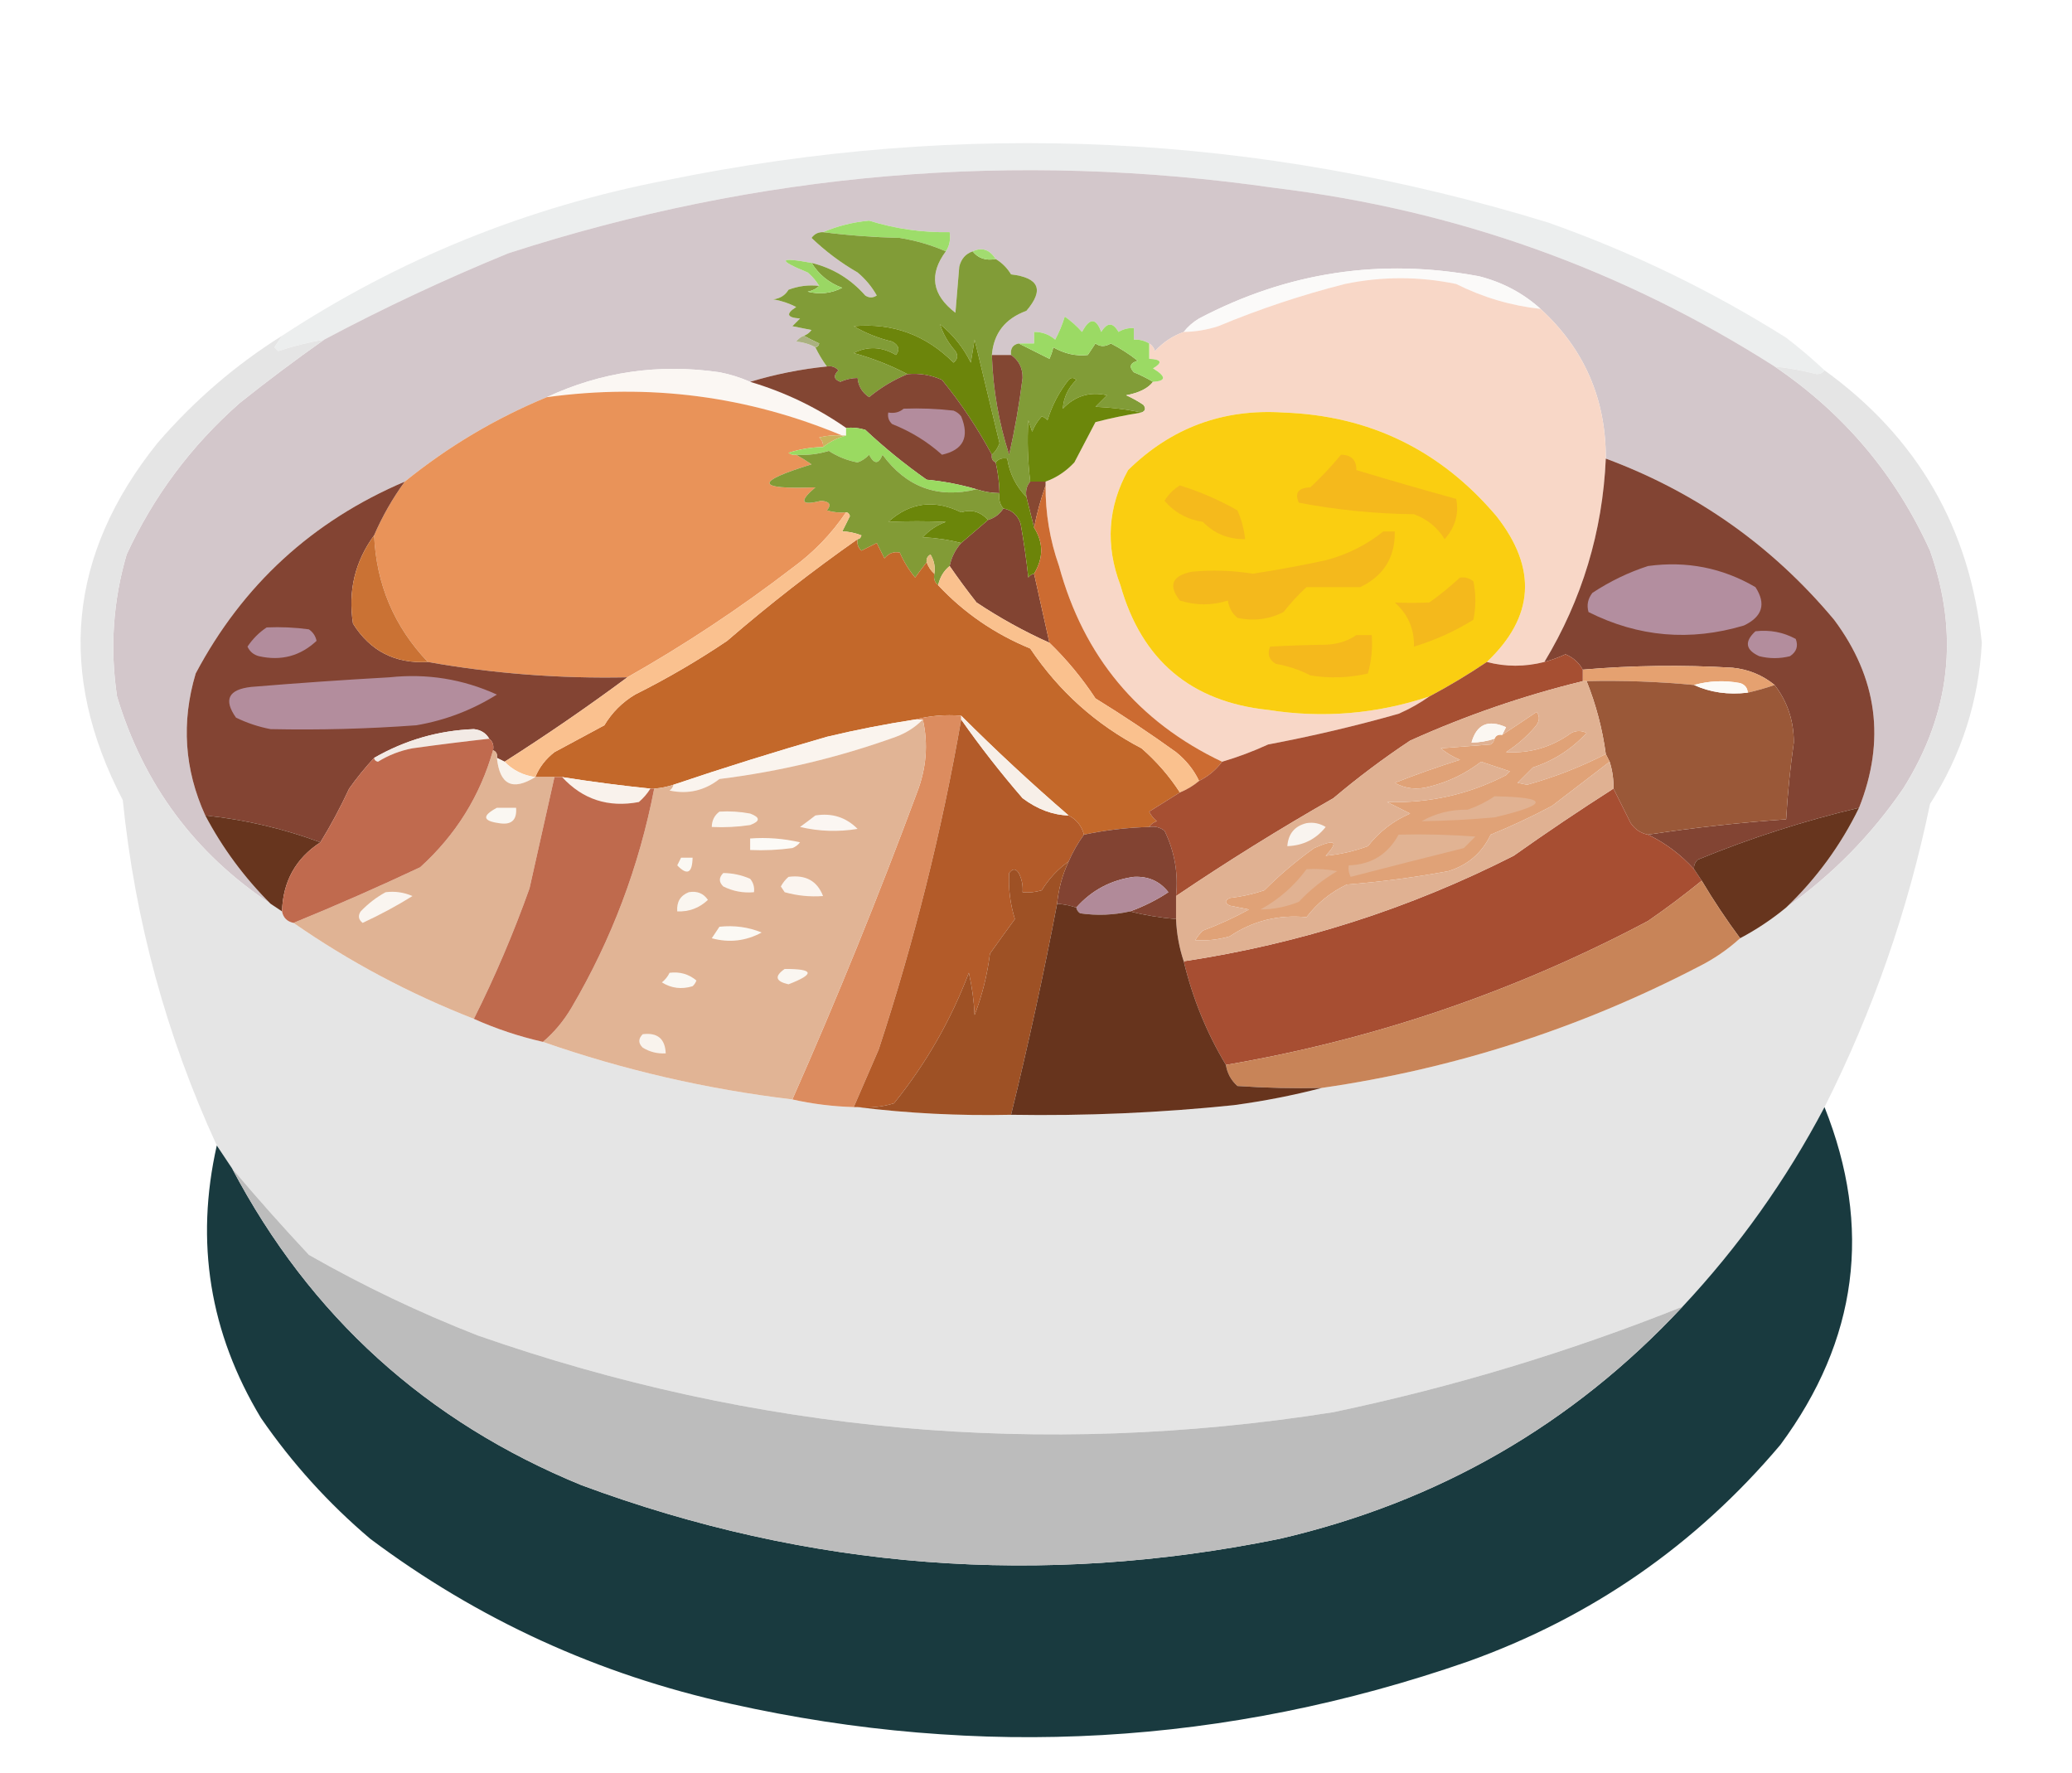 <?xml version="1.0" encoding="UTF-8"?>
<!DOCTYPE svg PUBLIC "-//W3C//DTD SVG 1.1//EN" "http://www.w3.org/Graphics/SVG/1.1/DTD/svg11.dtd">
<svg xmlns="http://www.w3.org/2000/svg" version="1.1" width="540px" height="462px" style="shape-rendering:geometricPrecision; text-rendering:geometricPrecision; image-rendering:optimizeQuality; fill-rule:evenodd; clip-rule:evenodd" xmlns:xlink="http://www.w3.org/1999/xlink">
<g><path style="opacity:1" fill="#eceeee" d="M 475.5,96.5 C 475.083,97.124 474.416,97.457 473.5,97.5C 469.87,96.574 466.203,95.907 462.5,95.5C 422.902,70.24 379.568,54.74 332.5,49C 264.429,39.206 197.762,44.873 132.5,66C 116.055,72.725 100.055,80.225 84.5,88.5C 80.429,89.184 76.429,90.184 72.5,91.5C 72.167,91.167 71.833,90.833 71.5,90.5C 72.192,89.482 72.859,88.482 73.5,87.5C 103.974,67.495 137.307,53.995 173.5,47C 251.155,31.08 327.822,34.747 403.5,58C 425.308,65.71 445.975,75.71 465.5,88C 469.025,90.698 472.358,93.531 475.5,96.5 Z"/></g>
<g><path style="opacity:1" fill="#d3c7cb" d="M 462.5,95.5 C 480.523,107.689 494.023,123.689 503,143.5C 510.676,165.219 508.343,185.885 496,205.5C 487.645,217.688 477.478,228.021 465.5,236.5C 473.408,228.934 479.742,220.267 484.5,210.5C 491.466,192.97 489.299,176.636 478,161.5C 461.9,142.237 442.067,128.237 418.5,119.5C 418.548,103.937 412.882,90.937 401.5,80.5C 396.959,76.393 391.626,73.56 385.5,72C 359.882,67.208 335.549,70.874 312.5,83C 310.907,83.949 309.574,85.115 308.5,86.5C 305.628,87.526 303.128,89.193 301,91.5C 300.722,90.584 300.222,89.918 299.5,89.5C 298.292,88.766 296.959,88.433 295.5,88.5C 295.5,87.5 295.5,86.5 295.5,85.5C 294.07,85.421 292.736,85.754 291.5,86.5C 290.063,83.956 288.563,83.956 287,86.5C 285.635,82.777 283.968,82.777 282,86.5C 280.649,84.981 279.149,83.648 277.5,82.5C 276.851,84.624 276.017,86.624 275,88.5C 273.416,87.139 271.582,86.472 269.5,86.5C 269.5,87.5 269.5,88.5 269.5,89.5C 268.167,89.5 266.833,89.5 265.5,89.5C 263.952,89.821 263.285,90.821 263.5,92.5C 261.833,92.5 260.167,92.5 258.5,92.5C 258.963,86.851 261.963,83.018 267.5,81C 272.171,75.529 270.838,72.363 263.5,71.5C 262.479,69.812 261.145,68.479 259.5,67.5C 257.915,65.018 255.915,64.352 253.5,65.5C 251.665,66.122 250.498,67.456 250,69.5C 249.667,73.5 249.333,77.5 249,81.5C 242.88,76.823 242.047,71.49 246.5,65.5C 247.451,64.081 247.784,62.415 247.5,60.5C 240.335,60.625 233.335,59.625 226.5,57.5C 222.312,57.88 218.312,58.88 214.5,60.5C 213.244,60.461 212.244,60.961 211.5,62C 215.142,65.487 219.142,68.487 223.5,71C 225.543,72.708 227.21,74.708 228.5,77C 227.5,77.667 226.5,77.667 225.5,77C 221.691,72.679 217.025,69.846 211.5,68.5C 202.888,66.92 202.555,67.753 210.5,71C 211.71,72.039 212.71,73.206 213.5,74.5C 210.753,74.187 208.086,74.52 205.5,75.5C 204.619,76.971 203.286,77.804 201.5,78C 203.608,78.36 205.608,79.027 207.5,80C 204.724,81.779 205.057,82.779 208.5,83C 207.833,83.667 207.167,84.333 206.5,85C 208.167,85.333 209.833,85.667 211.5,86C 210.956,86.717 210.289,87.217 209.5,87.5C 208.711,87.783 208.044,88.283 207.5,89C 209.382,89.198 211.048,89.698 212.5,90.5C 213.36,92.288 214.36,93.954 215.5,95.5C 208.708,96.185 202.041,97.518 195.5,99.5C 192.958,98.376 190.292,97.542 187.5,97C 171.703,94.717 156.703,96.883 142.5,103.5C 129.122,109.025 116.788,116.358 105.5,125.5C 81.409,135.759 63.243,152.426 51,175.5C 47.213,188.194 48.046,200.527 53.5,212.5C 57.985,220.993 63.651,228.659 70.5,235.5C 50.73,222.379 37.396,204.379 30.5,181.5C 28.623,168.951 29.456,156.618 33,144.5C 40.033,129.279 49.866,116.112 62.5,105C 69.722,99.236 77.056,93.736 84.5,88.5C 100.055,80.225 116.055,72.725 132.5,66C 197.762,44.873 264.429,39.206 332.5,49C 379.568,54.74 422.902,70.24 462.5,95.5 Z"/></g>
<g><path style="opacity:1" fill="#9ddd6a" d="M 246.5,65.5 C 242.671,63.836 238.671,62.669 234.5,62C 227.654,61.828 220.987,61.328 214.5,60.5C 218.312,58.88 222.312,57.88 226.5,57.5C 233.335,59.625 240.335,60.625 247.5,60.5C 247.784,62.415 247.451,64.081 246.5,65.5 Z"/></g>
<g><path style="opacity:1" fill="#819c37" d="M 214.5,60.5 C 220.987,61.328 227.654,61.828 234.5,62C 238.671,62.669 242.671,63.836 246.5,65.5C 242.047,71.49 242.88,76.823 249,81.5C 249.333,77.5 249.667,73.5 250,69.5C 250.498,67.456 251.665,66.122 253.5,65.5C 254.918,67.308 256.918,67.975 259.5,67.5C 261.145,68.479 262.479,69.812 263.5,71.5C 270.838,72.363 272.171,75.529 267.5,81C 261.963,83.018 258.963,86.851 258.5,92.5C 258.789,101.439 260.289,110.106 263,118.5C 264.49,111.924 265.657,105.257 266.5,98.5C 266.533,95.898 265.533,93.898 263.5,92.5C 263.285,90.821 263.952,89.821 265.5,89.5C 268.075,90.787 270.741,92.121 273.5,93.5C 273.998,92.397 274.331,91.397 274.5,90.5C 277.452,92.189 280.452,92.855 283.5,92.5C 284.167,91.5 284.833,90.5 285.5,89.5C 286.711,90.39 288.045,90.39 289.5,89.5C 291.99,90.772 294.324,92.272 296.5,94C 294.519,94.605 294.185,95.605 295.5,97C 297.315,97.757 298.981,98.59 300.5,99.5C 299.184,101.213 296.85,102.379 293.5,103C 295.081,103.707 296.581,104.54 298,105.5C 298.692,106.437 298.525,107.103 297.5,107.5C 293.688,106.676 289.688,106.176 285.5,106C 286.5,105 287.5,104 288.5,103C 284.018,101.989 280.184,103.156 277,106.5C 277.172,103.649 278.339,101.149 280.5,99C 279.833,98.333 279.167,98.333 278.5,99C 276.014,102.137 274.181,105.637 273,109.5C 272.586,109.043 272.086,108.709 271.5,108.5C 270.416,109.665 269.583,110.998 269,112.5C 268.667,111.5 268.333,110.5 268,109.5C 267.685,114.838 267.852,120.172 268.5,125.5C 267.566,126.568 267.232,127.901 267.5,129.5C 264.793,126.753 263.127,123.42 262.5,119.5C 261.209,119.263 260.209,119.596 259.5,120.5C 258.662,120.158 258.328,119.492 258.5,118.5C 259.391,117.739 260.058,116.739 260.5,115.5C 258.332,106.488 256.166,97.488 254,88.5C 253.667,90.5 253.333,92.5 253,94.5C 251.093,90.59 248.427,87.256 245,84.5C 245.747,86.975 247.081,89.309 249,91.5C 249.749,92.635 249.583,93.635 248.5,94.5C 241.285,87.263 232.619,84.096 222.5,85C 225.603,86.826 228.937,88.16 232.5,89C 234.26,89.965 234.594,91.132 233.5,92.5C 229.814,90.318 226.148,90.151 222.5,92C 227.464,93.371 232.131,95.204 236.5,97.5C 232.891,98.974 229.557,100.974 226.5,103.5C 224.679,102.272 223.679,100.606 223.5,98.5C 221.94,98.519 220.44,98.852 219,99.5C 217.287,98.863 217.121,97.863 218.5,96.5C 217.675,95.614 216.675,95.281 215.5,95.5C 214.36,93.954 213.36,92.288 212.5,90.5C 213.043,90.44 213.376,90.107 213.5,89.5C 212.051,88.828 210.718,88.161 209.5,87.5C 210.289,87.217 210.956,86.717 211.5,86C 209.833,85.667 208.167,85.333 206.5,85C 207.167,84.333 207.833,83.667 208.5,83C 205.057,82.779 204.724,81.779 207.5,80C 205.608,79.027 203.608,78.36 201.5,78C 203.286,77.804 204.619,76.971 205.5,75.5C 208.086,74.52 210.753,74.187 213.5,74.5C 212.737,75.268 211.737,75.768 210.5,76C 213.634,76.79 216.634,76.457 219.5,75C 216.087,73.754 213.421,71.587 211.5,68.5C 217.025,69.846 221.691,72.679 225.5,77C 226.5,77.667 227.5,77.667 228.5,77C 227.21,74.708 225.543,72.708 223.5,71C 219.142,68.487 215.142,65.487 211.5,62C 212.244,60.961 213.244,60.461 214.5,60.5 Z"/></g>
<g><path style="opacity:1" fill="#a2dc70" d="M 259.5,67.5 C 256.918,67.975 254.918,67.308 253.5,65.5C 255.915,64.352 257.915,65.018 259.5,67.5 Z"/></g>
<g><path style="opacity:1" fill="#9ad764" d="M 211.5,68.5 C 213.421,71.587 216.087,73.754 219.5,75C 216.634,76.457 213.634,76.79 210.5,76C 211.737,75.768 212.737,75.268 213.5,74.5C 212.71,73.206 211.71,72.039 210.5,71C 202.555,67.753 202.888,66.92 211.5,68.5 Z"/></g>
<g><path style="opacity:1" fill="#fbfaf9" d="M 401.5,80.5 C 393.802,79.657 386.469,77.49 379.5,74C 369.833,72 360.167,72 350.5,74C 339.243,76.864 328.243,80.53 317.5,85C 314.568,85.953 311.568,86.453 308.5,86.5C 309.574,85.115 310.907,83.949 312.5,83C 335.549,70.874 359.882,67.208 385.5,72C 391.626,73.56 396.959,76.393 401.5,80.5 Z"/></g>
<g><path style="opacity:1" fill="#f8d7c7" d="M 401.5,80.5 C 412.882,90.937 418.548,103.937 418.5,119.5C 417.658,138.536 412.325,156.203 402.5,172.5C 397.4,173.8 392.4,173.8 387.5,172.5C 399.873,160.788 400.706,148.121 390,134.5C 375.418,117.292 356.918,108.292 334.5,107.5C 318.743,106.464 305.243,111.464 294,122.5C 288.702,132.09 288.036,142.09 292,152.5C 297.539,172.044 310.373,182.877 330.5,185C 344.764,187.235 358.764,186.069 372.5,181.5C 370.058,183.226 367.391,184.726 364.5,186C 353.289,189.176 341.956,191.842 330.5,194C 326.578,195.798 322.578,197.298 318.5,198.5C 296.588,188.077 282.422,171.077 276,147.5C 273.606,140.699 272.44,133.699 272.5,126.5C 272.5,126.167 272.5,125.833 272.5,125.5C 275.33,124.49 277.83,122.823 280,120.5C 281.836,116.982 283.67,113.482 285.5,110C 289.473,108.972 293.473,108.139 297.5,107.5C 298.525,107.103 298.692,106.437 298,105.5C 296.581,104.54 295.081,103.707 293.5,103C 296.85,102.379 299.184,101.213 300.5,99.5C 303.97,99.29 303.97,98.123 300.5,96C 303.051,94.484 302.718,93.651 299.5,93.5C 299.5,92.167 299.5,90.833 299.5,89.5C 300.222,89.918 300.722,90.584 301,91.5C 303.128,89.193 305.628,87.526 308.5,86.5C 311.568,86.453 314.568,85.953 317.5,85C 328.243,80.53 339.243,76.864 350.5,74C 360.167,72 369.833,72 379.5,74C 386.469,77.49 393.802,79.657 401.5,80.5 Z"/></g>
<g><path style="opacity:1" fill="#aab180" d="M 209.5,87.5 C 210.718,88.161 212.051,88.828 213.5,89.5C 213.376,90.107 213.043,90.44 212.5,90.5C 211.048,89.698 209.382,89.198 207.5,89C 208.044,88.283 208.711,87.783 209.5,87.5 Z"/></g>
<g><path style="opacity:1" fill="#9bda64" d="M 299.5,89.5 C 299.5,90.833 299.5,92.167 299.5,93.5C 302.718,93.651 303.051,94.484 300.5,96C 303.97,98.123 303.97,99.29 300.5,99.5C 298.981,98.59 297.315,97.757 295.5,97C 294.185,95.605 294.519,94.605 296.5,94C 294.324,92.272 291.99,90.772 289.5,89.5C 288.045,90.39 286.711,90.39 285.5,89.5C 284.833,90.5 284.167,91.5 283.5,92.5C 280.452,92.855 277.452,92.189 274.5,90.5C 274.331,91.397 273.998,92.397 273.5,93.5C 270.741,92.121 268.075,90.787 265.5,89.5C 266.833,89.5 268.167,89.5 269.5,89.5C 269.5,88.5 269.5,87.5 269.5,86.5C 271.582,86.472 273.416,87.139 275,88.5C 276.017,86.624 276.851,84.624 277.5,82.5C 279.149,83.648 280.649,84.981 282,86.5C 283.968,82.777 285.635,82.777 287,86.5C 288.563,83.956 290.063,83.956 291.5,86.5C 292.736,85.754 294.07,85.421 295.5,85.5C 295.5,86.5 295.5,87.5 295.5,88.5C 296.959,88.433 298.292,88.766 299.5,89.5 Z"/></g>
<g><path style="opacity:1" fill="#e5e5e5" d="M 73.5,87.5 C 72.859,88.482 72.192,89.482 71.5,90.5C 71.833,90.833 72.167,91.167 72.5,91.5C 76.429,90.184 80.429,89.184 84.5,88.5C 77.056,93.736 69.722,99.236 62.5,105C 49.866,116.112 40.033,129.279 33,144.5C 29.456,156.618 28.623,168.951 30.5,181.5C 37.396,204.379 50.73,222.379 70.5,235.5C 71.5,236.167 72.5,236.833 73.5,237.5C 73.81,239.144 74.81,240.144 76.5,240.5C 91.053,250.614 106.72,258.947 123.5,265.5C 129.285,268.095 135.285,270.095 141.5,271.5C 162.505,278.832 184.171,283.832 206.5,286.5C 211.633,287.665 216.966,288.332 222.5,288.5C 222.833,288.5 223.167,288.5 223.5,288.5C 236.631,290.135 249.964,290.802 263.5,290.5C 282.884,290.827 302.217,289.993 321.5,288C 329.387,286.938 337.053,285.438 344.5,283.5C 378.936,278.521 411.602,268.021 442.5,252C 446.58,249.971 450.246,247.471 453.5,244.5C 457.754,242.251 461.754,239.585 465.5,236.5C 477.478,228.021 487.645,217.688 496,205.5C 508.343,185.885 510.676,165.219 503,143.5C 494.023,123.689 480.523,107.689 462.5,95.5C 466.203,95.907 469.87,96.574 473.5,97.5C 474.416,97.457 475.083,97.124 475.5,96.5C 499.756,114.007 513.423,137.674 516.5,167.5C 515.697,182.721 511.197,196.721 503,209.5C 497.292,237.128 488.125,263.461 475.5,288.5C 465.496,307.502 453.163,324.835 438.5,340.5C 408.975,352.299 378.642,361.465 347.5,368C 271.38,380.016 197.047,373.35 124.5,348C 109.286,342.059 94.619,335.059 80.5,327C 73.546,319.558 66.879,312.058 60.5,304.5C 59.154,302.463 57.82,300.463 56.5,298.5C 43.357,269.933 35.19,239.933 32,208.5C 14.782,175.471 17.782,144.471 41,115.5C 50.546,104.438 61.379,95.105 73.5,87.5 Z"/></g>
<g><path style="opacity:1" fill="#834733" d="M 258.5,92.5 C 260.167,92.5 261.833,92.5 263.5,92.5C 265.533,93.898 266.533,95.898 266.5,98.5C 265.657,105.257 264.49,111.924 263,118.5C 260.289,110.106 258.789,101.439 258.5,92.5 Z"/></g>
<g><path style="opacity:1" fill="#6c850b" d="M 258.5,118.5 C 254.797,111.599 250.464,105.099 245.5,99C 242.649,97.711 239.649,97.211 236.5,97.5C 232.131,95.204 227.464,93.371 222.5,92C 226.148,90.151 229.814,90.318 233.5,92.5C 234.594,91.132 234.26,89.965 232.5,89C 228.937,88.16 225.603,86.826 222.5,85C 232.619,84.096 241.285,87.263 248.5,94.5C 249.583,93.635 249.749,92.635 249,91.5C 247.081,89.309 245.747,86.975 245,84.5C 248.427,87.256 251.093,90.59 253,94.5C 253.333,92.5 253.667,90.5 254,88.5C 256.166,97.488 258.332,106.488 260.5,115.5C 260.058,116.739 259.391,117.739 258.5,118.5 Z"/></g>
<g><path style="opacity:1" fill="#fbf7f3" d="M 195.5,99.5 C 204.498,102.166 212.831,106.166 220.5,111.5C 220.5,112.167 220.5,112.833 220.5,113.5C 220.167,113.5 219.833,113.5 219.5,113.5C 194.882,103.186 169.216,99.853 142.5,103.5C 156.703,96.883 171.703,94.717 187.5,97C 190.292,97.542 192.958,98.376 195.5,99.5 Z"/></g>
<g><path style="opacity:1" fill="#834633" d="M 215.5,95.5 C 216.675,95.281 217.675,95.614 218.5,96.5C 217.121,97.863 217.287,98.863 219,99.5C 220.44,98.852 221.94,98.519 223.5,98.5C 223.679,100.606 224.679,102.272 226.5,103.5C 229.557,100.974 232.891,98.974 236.5,97.5C 239.649,97.211 242.649,97.711 245.5,99C 250.464,105.099 254.797,111.599 258.5,118.5C 258.328,119.492 258.662,120.158 259.5,120.5C 260.092,123.127 260.425,125.794 260.5,128.5C 258.435,128.483 256.435,128.15 254.5,127.5C 250.266,126.251 245.933,125.418 241.5,125C 235.877,121.045 230.543,116.712 225.5,112C 223.866,111.506 222.199,111.34 220.5,111.5C 212.831,106.166 204.498,102.166 195.5,99.5C 202.041,97.518 208.708,96.185 215.5,95.5 Z"/></g>
<g><path style="opacity:1" fill="#e99359" d="M 219.5,113.5 C 217.473,113.338 215.473,113.505 213.5,114C 214.252,114.671 214.586,115.504 214.5,116.5C 211.432,116.547 208.432,117.047 205.5,118C 206.094,118.464 206.761,118.631 207.5,118.5C 208.808,119.232 210.142,120.066 211.5,121C 196.58,125.585 196.913,127.585 212.5,127C 208.185,130.666 208.685,131.833 214,130.5C 216.241,130.68 216.741,131.513 215.5,133C 217.134,133.494 218.801,133.66 220.5,133.5C 216.709,139.125 212.043,143.958 206.5,148C 192.825,158.503 178.491,168.003 163.5,176.5C 145.883,176.868 128.549,175.535 111.5,172.5C 102.739,163.303 98.072,152.303 97.5,139.5C 99.649,134.535 102.316,129.868 105.5,125.5C 116.788,116.358 129.122,109.025 142.5,103.5C 169.216,99.853 194.882,103.186 219.5,113.5 Z"/></g>
<g><path style="opacity:1" fill="#b38c9d" d="M 235.5,106.5 C 239.846,106.334 244.179,106.501 248.5,107C 249.308,107.308 249.975,107.808 250.5,108.5C 252.727,113.922 251.061,117.255 245.5,118.5C 241.707,115.096 237.374,112.43 232.5,110.5C 231.614,109.675 231.281,108.675 231.5,107.5C 233.099,107.768 234.432,107.434 235.5,106.5 Z"/></g>
<g><path style="opacity:1" fill="#face11" d="M 387.5,172.5 C 382.666,175.752 377.666,178.752 372.5,181.5C 358.764,186.069 344.764,187.235 330.5,185C 310.373,182.877 297.539,172.044 292,152.5C 288.036,142.09 288.702,132.09 294,122.5C 305.243,111.464 318.743,106.464 334.5,107.5C 356.918,108.292 375.418,117.292 390,134.5C 400.706,148.121 399.873,160.788 387.5,172.5 Z"/></g>
<g><path style="opacity:1" fill="#9ada61" d="M 220.5,111.5 C 222.199,111.34 223.866,111.506 225.5,112C 230.543,116.712 235.877,121.045 241.5,125C 245.933,125.418 250.266,126.251 254.5,127.5C 244.397,129.964 236.231,126.964 230,118.5C 228.983,121.028 227.816,121.028 226.5,118.5C 225.672,119.415 224.672,120.081 223.5,120.5C 220.772,119.982 218.272,118.982 216,117.5C 213.23,118.348 210.397,118.681 207.5,118.5C 206.761,118.631 206.094,118.464 205.5,118C 208.432,117.047 211.432,116.547 214.5,116.5C 216.3,115.09 218.3,114.09 220.5,113.5C 220.5,112.833 220.5,112.167 220.5,111.5 Z"/></g>
<g><path style="opacity:1" fill="#6c870b" d="M 297.5,107.5 C 293.473,108.139 289.473,108.972 285.5,110C 283.67,113.482 281.836,116.982 280,120.5C 277.83,122.823 275.33,124.49 272.5,125.5C 271.167,125.5 269.833,125.5 268.5,125.5C 267.852,120.172 267.685,114.838 268,109.5C 268.333,110.5 268.667,111.5 269,112.5C 269.583,110.998 270.416,109.665 271.5,108.5C 272.086,108.709 272.586,109.043 273,109.5C 274.181,105.637 276.014,102.137 278.5,99C 279.167,98.333 279.833,98.333 280.5,99C 278.339,101.149 277.172,103.649 277,106.5C 280.184,103.156 284.018,101.989 288.5,103C 287.5,104 286.5,105 285.5,106C 289.688,106.176 293.688,106.676 297.5,107.5 Z"/></g>
<g><path style="opacity:1" fill="#cab35c" d="M 219.5,113.5 C 219.833,113.5 220.167,113.5 220.5,113.5C 218.3,114.09 216.3,115.09 214.5,116.5C 214.586,115.504 214.252,114.671 213.5,114C 215.473,113.505 217.473,113.338 219.5,113.5 Z"/></g>
<g><path style="opacity:1" fill="#829b36" d="M 254.5,127.5 C 256.435,128.15 258.435,128.483 260.5,128.5C 260.232,130.099 260.566,131.432 261.5,132.5C 260.564,133.974 259.23,134.974 257.5,135.5C 255.522,133.332 253.188,132.665 250.5,133.5C 243.462,130.076 237.129,130.909 231.5,136C 236.485,135.781 241.485,135.781 246.5,136C 244.156,136.837 242.156,138.171 240.5,140C 244.025,140.179 247.359,140.679 250.5,141.5C 248.975,143.216 247.975,145.216 247.5,147.5C 245.953,148.768 244.953,150.435 244.5,152.5C 243.596,151.791 243.263,150.791 243.5,149.5C 243.785,147.712 243.452,146.045 242.5,144.5C 241.702,144.957 241.369,145.624 241.5,146.5C 240.521,147.765 239.521,149.099 238.5,150.5C 236.898,148.573 235.565,146.406 234.5,144C 232.953,143.667 231.62,144.167 230.5,145.5C 229.833,144.167 229.167,142.833 228.5,141.5C 227.167,142.167 225.833,142.833 224.5,143.5C 223.614,142.675 223.281,141.675 223.5,140.5C 224.043,140.44 224.376,140.107 224.5,139.5C 222.662,138.811 220.995,138.478 219.5,138.5C 220.167,137.167 220.833,135.833 221.5,134.5C 221.376,133.893 221.043,133.56 220.5,133.5C 218.801,133.66 217.134,133.494 215.5,133C 216.741,131.513 216.241,130.68 214,130.5C 208.685,131.833 208.185,130.666 212.5,127C 196.913,127.585 196.58,125.585 211.5,121C 210.142,120.066 208.808,119.232 207.5,118.5C 210.397,118.681 213.23,118.348 216,117.5C 218.272,118.982 220.772,119.982 223.5,120.5C 224.672,120.081 225.672,119.415 226.5,118.5C 227.816,121.028 228.983,121.028 230,118.5C 236.231,126.964 244.397,129.964 254.5,127.5 Z"/></g>
<g><path style="opacity:1" fill="#f5b91c" d="M 349.5,118.5 C 352.179,118.525 353.512,119.858 353.5,122.5C 362.119,125.105 370.786,127.605 379.5,130C 380.276,133.858 379.276,137.358 376.5,140.5C 374.583,137.417 371.916,135.25 368.5,134C 358.389,133.884 348.389,132.884 338.5,131C 337.354,128.443 338.354,127.11 341.5,127C 344.371,124.297 347.038,121.464 349.5,118.5 Z"/></g>
<g><path style="opacity:1" fill="#824433" d="M 418.5,119.5 C 442.067,128.237 461.9,142.237 478,161.5C 489.299,176.636 491.466,192.97 484.5,210.5C 470.152,213.894 456.152,218.394 442.5,224C 441.748,224.671 441.414,225.504 441.5,226.5C 438.02,222.67 434.02,219.67 429.5,217.5C 441.44,215.674 453.44,214.341 465.5,213.5C 465.884,206.811 466.551,200.145 467.5,193.5C 467.509,187.84 465.842,182.84 462.5,178.5C 459.321,175.914 455.654,174.414 451.5,174C 438.467,173.223 425.467,173.39 412.5,174.5C 411.507,172.677 410.007,171.344 408,170.5C 406.2,171.32 404.366,171.986 402.5,172.5C 412.325,156.203 417.658,138.536 418.5,119.5 Z"/></g>
<g><path style="opacity:1" fill="#f5ba1c" d="M 307.5,126.5 C 312.701,128.098 317.701,130.265 322.5,133C 323.554,135.382 324.221,137.882 324.5,140.5C 320.089,140.537 316.423,139.037 313.5,136C 309.425,135.376 306.092,133.543 303.5,130.5C 304.549,128.784 305.882,127.451 307.5,126.5 Z"/></g>
<g><path style="opacity:1" fill="#834433" d="M 105.5,125.5 C 102.316,129.868 99.649,134.535 97.5,139.5C 92.507,146.33 90.674,153.997 92,162.5C 96.471,169.653 102.971,172.986 111.5,172.5C 128.549,175.535 145.883,176.868 163.5,176.5C 153.131,184.191 142.465,191.524 131.5,198.5C 130.833,198.167 130.167,197.833 129.5,197.5C 129.672,196.508 129.338,195.842 128.5,195.5C 128.737,194.209 128.404,193.209 127.5,192.5C 126.653,191.034 125.32,190.2 123.5,190C 114.247,190.361 105.58,192.861 97.5,197.5C 95.198,199.978 93.031,202.645 91,205.5C 88.711,210.419 86.211,215.086 83.5,219.5C 73.844,215.92 63.844,213.587 53.5,212.5C 48.046,200.527 47.213,188.194 51,175.5C 63.243,152.426 81.409,135.759 105.5,125.5 Z"/></g>
<g><path style="opacity:1" fill="#874832" d="M 268.5,125.5 C 269.833,125.5 271.167,125.5 272.5,125.5C 272.5,125.833 272.5,126.167 272.5,126.5C 271.225,130.102 270.225,133.769 269.5,137.5C 268.833,134.833 268.167,132.167 267.5,129.5C 267.232,127.901 267.566,126.568 268.5,125.5 Z"/></g>
<g><path style="opacity:1" fill="#824432" d="M 261.5,132.5 C 263.752,132.916 265.252,134.249 266,136.5C 266.83,141.143 267.497,145.81 268,150.5C 268.383,149.944 268.883,149.611 269.5,149.5C 270.832,155.496 272.166,161.496 273.5,167.5C 266.872,164.52 260.539,161.02 254.5,157C 252.024,153.855 249.69,150.688 247.5,147.5C 247.975,145.216 248.975,143.216 250.5,141.5C 252.858,139.471 255.192,137.471 257.5,135.5C 259.23,134.974 260.564,133.974 261.5,132.5 Z"/></g>
<g><path style="opacity:1" fill="#6b860a" d="M 257.5,135.5 C 255.192,137.471 252.858,139.471 250.5,141.5C 247.359,140.679 244.025,140.179 240.5,140C 242.156,138.171 244.156,136.837 246.5,136C 241.485,135.781 236.485,135.781 231.5,136C 237.129,130.909 243.462,130.076 250.5,133.5C 253.188,132.665 255.522,133.332 257.5,135.5 Z"/></g>
<g><path style="opacity:1" fill="#f4b91c" d="M 360.5,138.5 C 361.5,138.5 362.5,138.5 363.5,138.5C 363.619,145.225 360.619,150.058 354.5,153C 349.833,153 345.167,153 340.5,153C 338.316,155.016 336.316,157.183 334.5,159.5C 330.701,161.422 326.701,161.922 322.5,161C 321.107,159.829 320.273,158.329 320,156.5C 315.864,157.809 311.698,157.809 307.5,156.5C 304.422,152.579 305.422,150.079 310.5,149C 315.846,148.47 321.179,148.637 326.5,149.5C 332.861,148.528 339.194,147.361 345.5,146C 351.119,144.524 356.119,142.024 360.5,138.5 Z"/></g>
<g><path style="opacity:1" fill="#6c8409" d="M 267.5,129.5 C 268.167,132.167 268.833,134.833 269.5,137.5C 271.977,141.395 271.977,145.395 269.5,149.5C 268.883,149.611 268.383,149.944 268,150.5C 267.497,145.81 266.83,141.143 266,136.5C 265.252,134.249 263.752,132.916 261.5,132.5C 260.566,131.432 260.232,130.099 260.5,128.5C 260.425,125.794 260.092,123.127 259.5,120.5C 260.209,119.596 261.209,119.263 262.5,119.5C 263.127,123.42 264.793,126.753 267.5,129.5 Z"/></g>
<g><path style="opacity:1" fill="#c3682a" d="M 223.5,140.5 C 223.281,141.675 223.614,142.675 224.5,143.5C 225.833,142.833 227.167,142.167 228.5,141.5C 229.167,142.833 229.833,144.167 230.5,145.5C 231.62,144.167 232.953,143.667 234.5,144C 235.565,146.406 236.898,148.573 238.5,150.5C 239.521,149.099 240.521,147.765 241.5,146.5C 241.932,147.71 242.599,148.71 243.5,149.5C 243.263,150.791 243.596,151.791 244.5,152.5C 251.198,159.665 259.198,165.165 268.5,169C 275.978,180.146 285.644,188.813 297.5,195C 301.416,198.41 304.749,202.243 307.5,206.5C 304.898,208.142 302.231,209.808 299.5,211.5C 299.977,212.478 300.643,213.311 301.5,214C 300.584,214.278 299.918,214.778 299.5,215.5C 293.767,215.647 288.1,216.314 282.5,217.5C 281.92,215.251 280.587,213.585 278.5,212.5C 268.819,204.151 259.486,195.484 250.5,186.5C 246.298,186.183 242.298,186.517 238.5,187.5C 230.784,188.681 223.118,190.181 215.5,192C 202.051,195.872 188.717,200.039 175.5,204.5C 173.883,205.038 172.216,205.371 170.5,205.5C 170.167,205.5 169.833,205.5 169.5,205.5C 161.812,204.717 154.145,203.717 146.5,202.5C 145.833,202.5 145.167,202.5 144.5,202.5C 142.833,202.5 141.167,202.5 139.5,202.5C 140.543,199.944 142.21,197.777 144.5,196C 148.833,193.667 153.167,191.333 157.5,189C 159.5,185.667 162.167,183 165.5,181C 173.828,176.838 181.828,172.171 189.5,167C 200.423,157.57 211.756,148.737 223.5,140.5 Z"/></g>
<g><path style="opacity:1" fill="#ca7234" d="M 97.5,139.5 C 98.072,152.303 102.739,163.303 111.5,172.5C 102.971,172.986 96.471,169.653 92,162.5C 90.674,153.997 92.507,146.33 97.5,139.5 Z"/></g>
<g><path style="opacity:1" fill="#cc6b31" d="M 272.5,126.5 C 272.44,133.699 273.606,140.699 276,147.5C 282.422,171.077 296.588,188.077 318.5,198.5C 316.909,200.633 314.909,202.299 312.5,203.5C 311.118,200.606 309.118,198.106 306.5,196C 299.672,191.085 292.672,186.419 285.5,182C 281.983,176.66 277.983,171.827 273.5,167.5C 272.166,161.496 270.832,155.496 269.5,149.5C 271.977,145.395 271.977,141.395 269.5,137.5C 270.225,133.769 271.225,130.102 272.5,126.5 Z"/></g>
<g><path style="opacity:1" fill="#e8bc80" d="M 243.5,149.5 C 242.599,148.71 241.932,147.71 241.5,146.5C 241.369,145.624 241.702,144.957 242.5,144.5C 243.452,146.045 243.785,147.712 243.5,149.5 Z"/></g>
<g><path style="opacity:1" fill="#b38e9f" d="M 429.5,147.5 C 439.554,146.129 448.887,147.962 457.5,153C 460.334,157.36 459.334,160.693 454.5,163C 440.492,167.177 426.992,166.011 414,159.5C 413.48,157.711 413.813,156.044 415,154.5C 419.582,151.482 424.416,149.149 429.5,147.5 Z"/></g>
<g><path style="opacity:1" fill="#f4b91c" d="M 380.5,150.5 C 381.822,150.33 382.989,150.663 384,151.5C 384.667,154.833 384.667,158.167 384,161.5C 379.113,164.528 373.946,166.862 368.5,168.5C 368.616,163.898 366.949,160.065 363.5,157C 366.486,157.128 369.486,157.128 372.5,157C 375.355,154.969 378.022,152.803 380.5,150.5 Z"/></g>
<g><path style="opacity:1" fill="#fac18f" d="M 220.5,133.5 C 221.043,133.56 221.376,133.893 221.5,134.5C 220.833,135.833 220.167,137.167 219.5,138.5C 220.995,138.478 222.662,138.811 224.5,139.5C 224.376,140.107 224.043,140.44 223.5,140.5C 211.756,148.737 200.423,157.57 189.5,167C 181.828,172.171 173.828,176.838 165.5,181C 162.167,183 159.5,185.667 157.5,189C 153.167,191.333 148.833,193.667 144.5,196C 142.21,197.777 140.543,199.944 139.5,202.5C 136.318,202.052 133.651,200.718 131.5,198.5C 142.465,191.524 153.131,184.191 163.5,176.5C 178.491,168.003 192.825,158.503 206.5,148C 212.043,143.958 216.709,139.125 220.5,133.5 Z"/></g>
<g><path style="opacity:1" fill="#b28c9c" d="M 69.5,163.5 C 73.182,163.335 76.848,163.501 80.5,164C 81.574,164.739 82.241,165.739 82.5,167C 78.271,170.961 73.271,172.295 67.5,171C 66.09,170.632 65.09,169.799 64.5,168.5C 65.882,166.451 67.548,164.785 69.5,163.5 Z"/></g>
<g><path style="opacity:1" fill="#b38d9d" d="M 457.5,164.5 C 461.257,164.071 464.757,164.737 468,166.5C 468.711,168.367 468.211,169.867 466.5,171C 463.833,171.667 461.167,171.667 458.5,171C 454.9,169.359 454.566,167.193 457.5,164.5 Z"/></g>
<g><path style="opacity:1" fill="#f5b91c" d="M 353.5,165.5 C 354.833,165.5 356.167,165.5 357.5,165.5C 357.751,168.909 357.417,172.242 356.5,175.5C 351.533,176.662 346.533,176.829 341.5,176C 338.702,174.547 335.702,173.547 332.5,173C 330.717,171.933 330.217,170.433 331,168.5C 335.741,168.236 340.575,168.069 345.5,168C 348.522,167.902 351.189,167.068 353.5,165.5 Z"/></g>
<g><path style="opacity:1" fill="#e5a170" d="M 462.5,178.5 C 460.285,179.268 457.952,179.935 455.5,180.5C 455.423,179.25 454.756,178.417 453.5,178C 449.413,177.238 445.413,177.404 441.5,178.5C 432.199,177.613 422.866,177.279 413.5,177.5C 413.167,177.5 412.833,177.5 412.5,177.5C 412.5,176.5 412.5,175.5 412.5,174.5C 425.467,173.39 438.467,173.223 451.5,174C 455.654,174.414 459.321,175.914 462.5,178.5 Z"/></g>
<g><path style="opacity:1" fill="#b38d9d" d="M 101.5,176.5 C 111.29,175.454 120.623,176.954 129.5,181C 123.019,185.049 116.019,187.716 108.5,189C 95.84,189.933 83.173,190.267 70.5,190C 67.363,189.399 64.363,188.399 61.5,187C 58.193,182.321 59.526,179.655 65.5,179C 77.639,177.995 89.639,177.161 101.5,176.5 Z"/></g>
<g><path style="opacity:1" fill="#9a5838" d="M 413.5,177.5 C 422.866,177.279 432.199,177.613 441.5,178.5C 445.715,180.436 450.381,181.103 455.5,180.5C 457.952,179.935 460.285,179.268 462.5,178.5C 465.842,182.84 467.509,187.84 467.5,193.5C 466.551,200.145 465.884,206.811 465.5,213.5C 453.44,214.341 441.44,215.674 429.5,217.5C 427.629,217.141 426.129,216.141 425,214.5C 423.454,211.408 421.954,208.408 420.5,205.5C 420.552,203.097 420.219,200.764 419.5,198.5C 419.167,197.833 418.833,197.167 418.5,196.5C 417.612,189.946 415.945,183.613 413.5,177.5 Z"/></g>
<g><path style="opacity:1" fill="#fcfaf6" d="M 455.5,180.5 C 450.381,181.103 445.715,180.436 441.5,178.5C 445.413,177.404 449.413,177.238 453.5,178C 454.756,178.417 455.423,179.25 455.5,180.5 Z"/></g>
<g><path style="opacity:1" fill="#fac18e" d="M 247.5,147.5 C 249.69,150.688 252.024,153.855 254.5,157C 260.539,161.02 266.872,164.52 273.5,167.5C 277.983,171.827 281.983,176.66 285.5,182C 292.672,186.419 299.672,191.085 306.5,196C 309.118,198.106 311.118,200.606 312.5,203.5C 310.999,204.752 309.332,205.752 307.5,206.5C 304.749,202.243 301.416,198.41 297.5,195C 285.644,188.813 275.978,180.146 268.5,169C 259.198,165.165 251.198,159.665 244.5,152.5C 244.953,150.435 245.953,148.768 247.5,147.5 Z"/></g>
<g><path style="opacity:1" fill="#dc8c5f" d="M 238.5,187.5 C 242.298,186.517 246.298,186.183 250.5,186.5C 250.5,186.833 250.5,187.167 250.5,187.5C 245.45,216.549 238.283,245.216 229,273.5C 226.821,278.521 224.654,283.521 222.5,288.5C 216.966,288.332 211.633,287.665 206.5,286.5C 218.126,260.236 228.959,233.569 239,206.5C 241.446,200.16 241.946,193.827 240.5,187.5C 239.833,187.5 239.167,187.5 238.5,187.5 Z"/></g>
<g><path style="opacity:1" fill="#faf4ee" d="M 238.5,187.5 C 239.167,187.5 239.833,187.5 240.5,187.5C 238.572,189.474 236.239,190.974 233.5,192C 218.588,197.375 203.255,201.042 187.5,203C 183.613,206.03 179.28,207.03 174.5,206C 175.056,205.617 175.389,205.117 175.5,204.5C 188.717,200.039 202.051,195.872 215.5,192C 223.118,190.181 230.784,188.681 238.5,187.5 Z"/></g>
<g><path style="opacity:1" fill="#f2eae5" d="M 127.5,192.5 C 120.965,193.222 114.298,194.055 107.5,195C 104.287,195.606 101.287,196.773 98.5,198.5C 97.893,198.376 97.56,198.043 97.5,197.5C 105.58,192.861 114.247,190.361 123.5,190C 125.32,190.2 126.653,191.034 127.5,192.5 Z"/></g>
<g><path style="opacity:1" fill="#e1b495" d="M 240.5,187.5 C 241.946,193.827 241.446,200.16 239,206.5C 228.959,233.569 218.126,260.236 206.5,286.5C 184.171,283.832 162.505,278.832 141.5,271.5C 144.439,269.012 146.939,266.012 149,262.5C 159.413,244.765 166.58,225.765 170.5,205.5C 172.216,205.371 173.883,205.038 175.5,204.5C 175.389,205.117 175.056,205.617 174.5,206C 179.28,207.03 183.613,206.03 187.5,203C 203.255,201.042 218.588,197.375 233.5,192C 236.239,190.974 238.572,189.474 240.5,187.5 Z"/></g>
<g><path style="opacity:1" fill="#b35b29" d="M 250.5,187.5 C 255.462,194.575 260.796,201.408 266.5,208C 270.348,210.883 274.348,212.383 278.5,212.5C 280.587,213.585 281.92,215.251 282.5,217.5C 280.902,219.698 279.569,222.031 278.5,224.5C 275.716,226.454 273.383,228.954 271.5,232C 269.866,232.494 268.199,232.66 266.5,232.5C 266.643,230.738 266.309,229.071 265.5,227.5C 264.726,226.289 263.893,226.289 263,227.5C 262.774,231.552 263.274,235.552 264.5,239.5C 262.358,242.422 260.192,245.422 258,248.5C 257.301,254.059 255.968,259.392 254,264.5C 253.825,260.789 253.325,257.122 252.5,253.5C 247.815,265.869 241.315,277.202 233,287.5C 229.943,288.451 226.777,288.784 223.5,288.5C 223.167,288.5 222.833,288.5 222.5,288.5C 224.654,283.521 226.821,278.521 229,273.5C 238.283,245.216 245.45,216.549 250.5,187.5 Z"/></g>
<g><path style="opacity:1" fill="#a64f32" d="M 412.5,174.5 C 412.5,175.5 412.5,176.5 412.5,177.5C 397.022,181.286 382.022,186.453 367.5,193C 360.55,197.615 353.884,202.615 347.5,208C 333.442,216.021 319.775,224.521 306.5,233.5C 307.11,227.52 306.11,221.853 303.5,216.5C 302.311,215.571 300.978,215.238 299.5,215.5C 299.918,214.778 300.584,214.278 301.5,214C 300.643,213.311 299.977,212.478 299.5,211.5C 302.231,209.808 304.898,208.142 307.5,206.5C 309.332,205.752 310.999,204.752 312.5,203.5C 314.909,202.299 316.909,200.633 318.5,198.5C 322.578,197.298 326.578,195.798 330.5,194C 341.956,191.842 353.289,189.176 364.5,186C 367.391,184.726 370.058,183.226 372.5,181.5C 377.666,178.752 382.666,175.752 387.5,172.5C 392.4,173.8 397.4,173.8 402.5,172.5C 404.366,171.986 406.2,171.32 408,170.5C 410.007,171.344 411.507,172.677 412.5,174.5 Z"/></g>
<g><path style="opacity:1" fill="#f9f3ec" d="M 129.5,197.5 C 130.167,197.833 130.833,198.167 131.5,198.5C 133.651,200.718 136.318,202.052 139.5,202.5C 133.559,206.172 130.226,204.505 129.5,197.5 Z"/></g>
<g><path style="opacity:1" fill="#f7efe8" d="M 250.5,186.5 C 259.486,195.484 268.819,204.151 278.5,212.5C 274.348,212.383 270.348,210.883 266.5,208C 260.796,201.408 255.462,194.575 250.5,187.5C 250.5,187.167 250.5,186.833 250.5,186.5 Z"/></g>
<g><path style="opacity:1" fill="#e0b394" d="M 128.5,195.5 C 129.338,195.842 129.672,196.508 129.5,197.5C 130.226,204.505 133.559,206.172 139.5,202.5C 141.167,202.5 142.833,202.5 144.5,202.5C 142.337,212.133 140.17,221.799 138,231.5C 133.834,243.178 129.001,254.512 123.5,265.5C 106.72,258.947 91.053,250.614 76.5,240.5C 87.588,235.967 98.588,231.133 109.5,226C 118.777,217.602 125.11,207.435 128.5,195.5 Z"/></g>
<g><path style="opacity:1" fill="#f9f2ec" d="M 146.5,202.5 C 154.145,203.717 161.812,204.717 169.5,205.5C 168.71,206.794 167.71,207.961 166.5,209C 158.532,210.501 151.865,208.334 146.5,202.5 Z"/></g>
<g><path style="opacity:1" fill="#a74e32" d="M 420.5,205.5 C 421.954,208.408 423.454,211.408 425,214.5C 426.129,216.141 427.629,217.141 429.5,217.5C 434.02,219.67 438.02,222.67 441.5,226.5C 442.167,227.5 442.833,228.5 443.5,229.5C 438.993,233.168 434.327,236.668 429.5,240C 394.756,258.414 358.089,270.914 319.5,277.5C 314.491,269.161 310.824,260.161 308.5,250.5C 338.682,245.957 367.349,236.79 394.5,223C 403.048,216.945 411.715,211.112 420.5,205.5 Z"/></g>
<g><path style="opacity:1" fill="#67351e" d="M 484.5,210.5 C 479.742,220.267 473.408,228.934 465.5,236.5C 461.754,239.585 457.754,242.251 453.5,244.5C 449.919,239.672 446.585,234.672 443.5,229.5C 442.833,228.5 442.167,227.5 441.5,226.5C 441.414,225.504 441.748,224.671 442.5,224C 456.152,218.394 470.152,213.894 484.5,210.5 Z"/></g>
<g><path style="opacity:1" fill="#faf7f2" d="M 129.5,210.5 C 131.167,210.5 132.833,210.5 134.5,210.5C 134.763,213.734 133.263,215.068 130,214.5C 125.769,213.91 125.602,212.577 129.5,210.5 Z"/></g>
<g><path style="opacity:1" fill="#67351e" d="M 53.5,212.5 C 63.844,213.587 73.844,215.92 83.5,219.5C 77.071,223.685 73.737,229.685 73.5,237.5C 72.5,236.833 71.5,236.167 70.5,235.5C 63.651,228.659 57.985,220.993 53.5,212.5 Z"/></g>
<g><path style="opacity:1" fill="#faf6f0" d="M 187.5,211.5 C 190.187,211.336 192.854,211.503 195.5,212C 198.167,213 198.167,214 195.5,215C 192.183,215.498 188.85,215.665 185.5,215.5C 185.527,213.801 186.194,212.467 187.5,211.5 Z"/></g>
<g><path style="opacity:1" fill="#fbf6f2" d="M 212.5,212.5 C 216.819,211.799 220.486,212.966 223.5,216C 218.467,216.829 213.467,216.662 208.5,215.5C 209.901,214.479 211.235,213.479 212.5,212.5 Z"/></g>
<g><path style="opacity:1" fill="#e0a277" d="M 418.5,196.5 C 418.833,197.167 419.167,197.833 419.5,198.5C 414.511,202.33 409.511,206.163 404.5,210C 399.237,212.8 393.904,215.3 388.5,217.5C 386.238,222.26 382.571,225.427 377.5,227C 368.732,228.634 359.898,229.8 351,230.5C 346.795,232.512 343.295,235.345 340.5,239C 333.104,238.315 326.437,239.982 320.5,244C 317.515,244.868 314.515,245.201 311.5,245C 312.047,244.075 312.713,243.242 313.5,242.5C 317.661,240.95 321.661,239.116 325.5,237C 323.833,236.667 322.167,236.333 320.5,236C 319.167,235.333 319.167,234.667 320.5,234C 323.576,233.654 326.576,232.988 329.5,232C 333.54,227.958 337.873,224.291 342.5,221C 348.007,218.541 349.007,219.208 345.5,223C 349.193,222.662 352.859,221.829 356.5,220.5C 359.429,216.741 363.095,213.908 367.5,212C 365.5,211 363.5,210 361.5,209C 372.506,209.33 382.84,206.997 392.5,202C 392.833,201.667 393.167,201.333 393.5,201C 391,200.167 388.5,199.333 386,198.5C 381.979,201.594 377.479,203.76 372.5,205C 369.294,205.89 366.294,205.557 363.5,204C 369.091,201.803 374.758,199.803 380.5,198C 378.668,197.252 377.001,196.252 375.5,195C 379.833,194.667 384.167,194.333 388.5,194C 389.056,193.617 389.389,193.117 389.5,192.5C 389.842,191.662 390.508,191.328 391.5,191.5C 394.464,189.552 397.464,187.552 400.5,185.5C 401.408,186.79 401.241,188.123 400,189.5C 397.795,192.04 395.295,194.207 392.5,196C 398.735,196.367 404.402,194.7 409.5,191C 410.833,190.333 412.167,190.333 413.5,191C 409.618,195.214 404.952,198.214 399.5,200C 398.167,201.333 396.833,202.667 395.5,204C 396.333,204.167 397.167,204.333 398,204.5C 405.153,202.507 411.987,199.841 418.5,196.5 Z"/></g>
<g><path style="opacity:1" fill="#824332" d="M 299.5,215.5 C 300.978,215.238 302.311,215.571 303.5,216.5C 306.11,221.853 307.11,227.52 306.5,233.5C 306.5,235.5 306.5,237.5 306.5,239.5C 302.316,239.149 298.316,238.482 294.5,237.5C 298.088,236.202 301.421,234.536 304.5,232.5C 302.268,229.637 299.268,228.304 295.5,228.5C 289.493,229.336 284.493,232.003 280.5,236.5C 278.883,235.962 277.216,235.629 275.5,235.5C 275.872,231.628 276.872,227.961 278.5,224.5C 279.569,222.031 280.902,219.698 282.5,217.5C 288.1,216.314 293.767,215.647 299.5,215.5 Z"/></g>
<g><path style="opacity:1" fill="#c06a4e" d="M 127.5,192.5 C 128.404,193.209 128.737,194.209 128.5,195.5C 125.11,207.435 118.777,217.602 109.5,226C 98.588,231.133 87.588,235.967 76.5,240.5C 74.81,240.144 73.81,239.144 73.5,237.5C 73.737,229.685 77.071,223.685 83.5,219.5C 86.211,215.086 88.711,210.419 91,205.5C 93.031,202.645 95.198,199.978 97.5,197.5C 97.56,198.043 97.893,198.376 98.5,198.5C 101.287,196.773 104.287,195.606 107.5,195C 114.298,194.055 120.965,193.222 127.5,192.5 Z"/></g>
<g><path style="opacity:1" fill="#fcfaf6" d="M 195.5,218.5 C 199.884,218.174 204.217,218.508 208.5,219.5C 207.975,220.192 207.308,220.692 206.5,221C 202.848,221.499 199.182,221.665 195.5,221.5C 195.5,220.5 195.5,219.5 195.5,218.5 Z"/></g>
<g><path style="opacity:1" fill="#fbf8f3" d="M 177.5,223.5 C 178.5,223.5 179.5,223.5 180.5,223.5C 180.426,227.541 179.093,228.208 176.5,225.5C 176.863,224.817 177.196,224.15 177.5,223.5 Z"/></g>
<g><path style="opacity:1" fill="#9e5125" d="M 278.5,224.5 C 276.872,227.961 275.872,231.628 275.5,235.5C 272.015,253.791 268.015,272.124 263.5,290.5C 249.964,290.802 236.631,290.135 223.5,288.5C 226.777,288.784 229.943,288.451 233,287.5C 241.315,277.202 247.815,265.869 252.5,253.5C 253.325,257.122 253.825,260.789 254,264.5C 255.968,259.392 257.301,254.059 258,248.5C 260.192,245.422 262.358,242.422 264.5,239.5C 263.274,235.552 262.774,231.552 263,227.5C 263.893,226.289 264.726,226.289 265.5,227.5C 266.309,229.071 266.643,230.738 266.5,232.5C 268.199,232.66 269.866,232.494 271.5,232C 273.383,228.954 275.716,226.454 278.5,224.5 Z"/></g>
<g><path style="opacity:1" fill="#e0b192" d="M 412.5,177.5 C 412.833,177.5 413.167,177.5 413.5,177.5C 415.945,183.613 417.612,189.946 418.5,196.5C 411.987,199.841 405.153,202.507 398,204.5C 397.167,204.333 396.333,204.167 395.5,204C 396.833,202.667 398.167,201.333 399.5,200C 404.952,198.214 409.618,195.214 413.5,191C 412.167,190.333 410.833,190.333 409.5,191C 404.402,194.7 398.735,196.367 392.5,196C 395.295,194.207 397.795,192.04 400,189.5C 401.241,188.123 401.408,186.79 400.5,185.5C 397.464,187.552 394.464,189.552 391.5,191.5C 391.804,190.85 392.137,190.183 392.5,189.5C 387.823,187.423 384.823,188.756 383.5,193.5C 385.565,193.483 387.565,193.15 389.5,192.5C 389.389,193.117 389.056,193.617 388.5,194C 384.167,194.333 379.833,194.667 375.5,195C 377.001,196.252 378.668,197.252 380.5,198C 374.758,199.803 369.091,201.803 363.5,204C 366.294,205.557 369.294,205.89 372.5,205C 377.479,203.76 381.979,201.594 386,198.5C 388.5,199.333 391,200.167 393.5,201C 393.167,201.333 392.833,201.667 392.5,202C 382.84,206.997 372.506,209.33 361.5,209C 363.5,210 365.5,211 367.5,212C 363.095,213.908 359.429,216.741 356.5,220.5C 352.859,221.829 349.193,222.662 345.5,223C 349.007,219.208 348.007,218.541 342.5,221C 337.873,224.291 333.54,227.958 329.5,232C 326.576,232.988 323.576,233.654 320.5,234C 319.167,234.667 319.167,235.333 320.5,236C 322.167,236.333 323.833,236.667 325.5,237C 321.661,239.116 317.661,240.95 313.5,242.5C 312.713,243.242 312.047,244.075 311.5,245C 314.515,245.201 317.515,244.868 320.5,244C 326.437,239.982 333.104,238.315 340.5,239C 343.295,235.345 346.795,232.512 351,230.5C 359.898,229.8 368.732,228.634 377.5,227C 382.571,225.427 386.238,222.26 388.5,217.5C 393.904,215.3 399.237,212.8 404.5,210C 409.511,206.163 414.511,202.33 419.5,198.5C 420.219,200.764 420.552,203.097 420.5,205.5C 411.715,211.112 403.048,216.945 394.5,223C 367.349,236.79 338.682,245.957 308.5,250.5C 307.325,246.958 306.659,243.291 306.5,239.5C 306.5,237.5 306.5,235.5 306.5,233.5C 319.775,224.521 333.442,216.021 347.5,208C 353.884,202.615 360.55,197.615 367.5,193C 382.022,186.453 397.022,181.286 412.5,177.5 Z"/></g>
<g><path style="opacity:1" fill="#e1b393" d="M 364.5,217.5 C 371.175,217.334 377.842,217.5 384.5,218C 383.5,219 382.5,220 381.5,221C 371.639,223.46 361.806,225.96 352,228.5C 351.517,227.552 351.351,226.552 351.5,225.5C 357.349,225.321 361.682,222.655 364.5,217.5 Z"/></g>
<g><path style="opacity:1" fill="#f9f4ef" d="M 340.5,214.5 C 342.288,214.215 343.955,214.548 345.5,215.5C 342.976,218.681 339.643,220.348 335.5,220.5C 335.749,217.256 337.416,215.256 340.5,214.5 Z"/></g>
<g><path style="opacity:1" fill="#e1b292" d="M 389.5,207.5 C 403.802,207.783 403.802,209.617 389.5,213C 383.144,213.574 376.811,213.907 370.5,214C 374.152,211.918 378.152,210.918 382.5,211C 385.069,210.102 387.402,208.935 389.5,207.5 Z"/></g>
<g><path style="opacity:1" fill="#fbf7f2" d="M 391.5,191.5 C 390.508,191.328 389.842,191.662 389.5,192.5C 387.565,193.15 385.565,193.483 383.5,193.5C 384.823,188.756 387.823,187.423 392.5,189.5C 392.137,190.183 391.804,190.85 391.5,191.5 Z"/></g>
<g><path style="opacity:1" fill="#fbf6f1" d="M 188.5,227.5 C 190.927,227.523 193.26,228.023 195.5,229C 196.337,230.011 196.67,231.178 196.5,232.5C 193.68,232.752 191.014,232.252 188.5,231C 187.316,229.855 187.316,228.688 188.5,227.5 Z"/></g>
<g><path style="opacity:1" fill="#fbf5f0" d="M 205.5,228.5 C 209.99,227.903 212.99,229.569 214.5,233.5C 211.091,233.751 207.758,233.417 204.5,232.5C 204.167,232 203.833,231.5 203.5,231C 204.056,229.989 204.722,229.156 205.5,228.5 Z"/></g>
<g><path style="opacity:1" fill="#b18a99" d="M 294.5,237.5 C 290.204,238.463 285.871,238.629 281.5,238C 280.944,237.617 280.611,237.117 280.5,236.5C 284.493,232.003 289.493,229.336 295.5,228.5C 299.268,228.304 302.268,229.637 304.5,232.5C 301.421,234.536 298.088,236.202 294.5,237.5 Z"/></g>
<g><path style="opacity:1" fill="#e1b292" d="M 340.5,226.5 C 343.187,226.336 345.854,226.503 348.5,227C 344.802,229.186 341.468,231.853 338.5,235C 335.23,236.321 331.897,236.987 328.5,237C 333.286,234.38 337.286,230.88 340.5,226.5 Z"/></g>
<g><path style="opacity:1" fill="#c88458" d="M 443.5,229.5 C 446.585,234.672 449.919,239.672 453.5,244.5C 450.246,247.471 446.58,249.971 442.5,252C 411.602,268.021 378.936,278.521 344.5,283.5C 337.159,283.666 329.826,283.5 322.5,283C 320.84,281.512 319.84,279.679 319.5,277.5C 358.089,270.914 394.756,258.414 429.5,240C 434.327,236.668 438.993,233.168 443.5,229.5 Z"/></g>
<g><path style="opacity:1" fill="#faf5f0" d="M 100.5,232.5 C 102.924,232.192 105.257,232.526 107.5,233.5C 103.392,236.057 99.059,238.39 94.5,240.5C 93.417,239.635 93.251,238.635 94,237.5C 95.965,235.45 98.132,233.783 100.5,232.5 Z"/></g>
<g><path style="opacity:1" fill="#faf6f0" d="M 179.5,232.5 C 181.665,232.116 183.332,232.783 184.5,234.5C 182.255,236.623 179.588,237.623 176.5,237.5C 176.31,235.041 177.31,233.374 179.5,232.5 Z"/></g>
<g><path style="opacity:1" fill="#67341d" d="M 275.5,235.5 C 277.216,235.629 278.883,235.962 280.5,236.5C 280.611,237.117 280.944,237.617 281.5,238C 285.871,238.629 290.204,238.463 294.5,237.5C 298.316,238.482 302.316,239.149 306.5,239.5C 306.659,243.291 307.325,246.958 308.5,250.5C 310.824,260.161 314.491,269.161 319.5,277.5C 319.84,279.679 320.84,281.512 322.5,283C 329.826,283.5 337.159,283.666 344.5,283.5C 337.053,285.438 329.387,286.938 321.5,288C 302.217,289.993 282.884,290.827 263.5,290.5C 268.015,272.124 272.015,253.791 275.5,235.5 Z"/></g>
<g><path style="opacity:1" fill="#bf6a4d" d="M 144.5,202.5 C 145.167,202.5 145.833,202.5 146.5,202.5C 151.865,208.334 158.532,210.501 166.5,209C 167.71,207.961 168.71,206.794 169.5,205.5C 169.833,205.5 170.167,205.5 170.5,205.5C 166.58,225.765 159.413,244.765 149,262.5C 146.939,266.012 144.439,269.012 141.5,271.5C 135.285,270.095 129.285,268.095 123.5,265.5C 129.001,254.512 133.834,243.178 138,231.5C 140.17,221.799 142.337,212.133 144.5,202.5 Z"/></g>
<g><path style="opacity:1" fill="#fbf9f4" d="M 187.5,241.5 C 191.375,241.085 195.042,241.585 198.5,243C 194.382,245.231 190.049,245.731 185.5,244.5C 186.193,243.482 186.859,242.482 187.5,241.5 Z"/></g>
<g><path style="opacity:1" fill="#faf6f1" d="M 204.5,252.5 C 212.136,252.464 212.469,253.797 205.5,256.5C 202.1,255.73 201.767,254.397 204.5,252.5 Z"/></g>
<g><path style="opacity:1" fill="#faf8f3" d="M 174.5,253.5 C 177.157,253.162 179.49,253.829 181.5,255.5C 181.291,256.086 180.957,256.586 180.5,257C 177.621,257.874 174.955,257.54 172.5,256C 173.381,255.292 174.047,254.458 174.5,253.5 Z"/></g>
<g><path style="opacity:1" fill="#f9f3ed" d="M 167.5,269.5 C 171.349,269.019 173.349,270.686 173.5,274.5C 171.345,274.628 169.345,274.128 167.5,273C 166.316,271.855 166.316,270.688 167.5,269.5 Z"/></g>
<g><path style="opacity:1" fill="#193a3f" d="M 475.5,288.5 C 488.018,319.861 484.185,349.194 464,376.5C 441.95,402.617 414.783,421.45 382.5,433C 319.564,454.849 255.564,458.515 190.5,444C 155.947,436.386 124.614,422.053 96.5,401C 85.578,391.747 76.078,381.247 68,369.5C 54.641,347.347 50.808,323.681 56.5,298.5C 57.82,300.463 59.154,302.463 60.5,304.5C 80.8,342.962 111.133,370.462 151.5,387C 210.761,408.988 271.427,413.654 333.5,401C 374.844,391.414 409.844,371.248 438.5,340.5C 453.163,324.835 465.496,307.502 475.5,288.5 Z"/></g>
<g><path style="opacity:1" fill="#bcbcbc" d="M 60.5,304.5 C 66.879,312.058 73.546,319.558 80.5,327C 94.619,335.059 109.286,342.059 124.5,348C 197.047,373.35 271.38,380.016 347.5,368C 378.642,361.465 408.975,352.299 438.5,340.5C 409.844,371.248 374.844,391.414 333.5,401C 271.427,413.654 210.761,408.988 151.5,387C 111.133,370.462 80.8,342.962 60.5,304.5 Z"/></g>
</svg>
